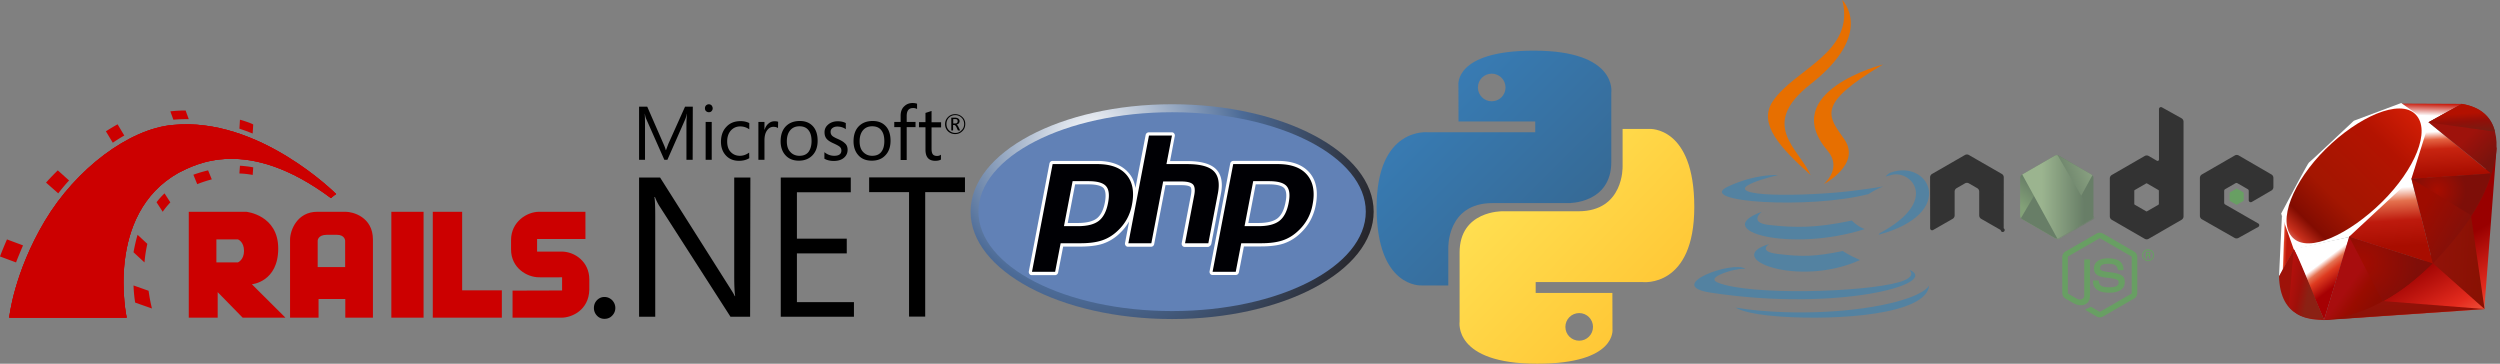 <svg xmlns="http://www.w3.org/2000/svg" xmlns:xlink="http://www.w3.org/1999/xlink" width="543" height="79" viewBox="0 0 543 79"><rect x="0" y="0" width="543" height="79" fill="#808080" stroke="none"/><defs><linearGradient id="a" x1="12.96%" x2="79.638%" y1="12.208%" y2="78.075%"><stop offset="0%" stop-color="#387EB8"/><stop offset="100%" stop-color="#366994"/></linearGradient><linearGradient id="b" x1="19.129%" x2="90.741%" y1="20.71%" y2="88.258%"><stop offset="0%" stop-color="#FFE052"/><stop offset="100%" stop-color="#FFC331"/></linearGradient><radialGradient id="c" cx="30.02%" cy="17.584%" r="141.819%" fx="30.02%" fy="17.584%" gradientTransform="matrix(.533 0 0 1 .14 0)"><stop offset="0%" stop-color="#FFF"/><stop offset="50%" stop-color="#4C6B97"/><stop offset="100%" stop-color="#231F20"/></radialGradient><path id="d" d="M7.59 18.103l-7.102-4.1a.857.857 0 0 1-.429-.741V5.058c0-.306.165-.59.43-.743L7.59.214a.859.859 0 0 1 .858 0l7.1 4.1c.266.154.43.437.43.744v8.204c0 .306-.165.59-.43.742l-7.101 4.099a.859.859 0 0 1-.857 0"/><linearGradient id="e" x1="-4418.47%" x2="5323.229%" y1="16.568%" y2="16.568%"><stop offset="0%" stop-color="#9BB48F"/><stop offset="9.192%" stop-color="#9BB48F"/><stop offset="30.263%" stop-color="#9BB48F"/><stop offset="86.244%" stop-color="#687E67"/><stop offset="100%" stop-color="#687E67"/></linearGradient><path id="g" d="M7.59 18.103l-7.102-4.1a.857.857 0 0 1-.429-.741V5.058c0-.306.165-.59.43-.743L7.59.214a.859.859 0 0 1 .858 0l7.1 4.1c.266.154.43.437.43.744v8.204c0 .306-.165.59-.43.742l-7.101 4.099a.859.859 0 0 1-.857 0"/><linearGradient id="h" x1="-9713.77%" x2="27.929%" y1="31.987%" y2="31.987%"><stop offset="0%" stop-color="#9BB48F"/><stop offset="9.192%" stop-color="#9BB48F"/><stop offset="30.263%" stop-color="#9BB48F"/><stop offset="86.244%" stop-color="#687E67"/><stop offset="100%" stop-color="#687E67"/></linearGradient><linearGradient id="j" x1="68.141%" x2="27.833%" y1="75.105%" y2="19.338%"><stop offset="0%" stop-color="#687E67"/><stop offset="52.88%" stop-color="#687E67"/><stop offset="100%" stop-color="#83A178"/></linearGradient><linearGradient id="k" x1="43.204%" x2="159.268%" y1="46.162%" y2="100.196%"><stop offset="0%" stop-color="#687E67"/><stop offset="13.756%" stop-color="#687E67"/><stop offset="69.737%" stop-color="#9BB48F"/><stop offset="90.808%" stop-color="#9BB48F"/><stop offset="100%" stop-color="#9BB48F"/></linearGradient><linearGradient id="l" x1="-4.533%" x2="101.719%" y1="49.998%" y2="49.998%"><stop offset="0%" stop-color="#9BB48F"/><stop offset="9.192%" stop-color="#9BB48F"/><stop offset="30.263%" stop-color="#9BB48F"/><stop offset="86.244%" stop-color="#687E67"/><stop offset="100%" stop-color="#687E67"/></linearGradient><path id="m" d="M7.59 18.103l-7.102-4.1a.857.857 0 0 1-.429-.741V5.058c0-.306.165-.59.43-.743L7.59.214a.859.859 0 0 1 .858 0l7.1 4.1c.266.154.43.437.43.744v8.204c0 .306-.165.59-.43.742l-7.101 4.099a.859.859 0 0 1-.857 0"/><linearGradient id="n" x1="-103.698%" x2="100.586%" y1="49.999%" y2="49.999%"><stop offset="0%" stop-color="#9BB48F"/><stop offset="9.192%" stop-color="#9BB48F"/><stop offset="30.263%" stop-color="#9BB48F"/><stop offset="86.244%" stop-color="#687E67"/><stop offset="100%" stop-color="#687E67"/></linearGradient><path id="p" d="M7.59 18.103l-7.102-4.1a.857.857 0 0 1-.429-.741V5.058c0-.306.165-.59.43-.743L7.59.214a.859.859 0 0 1 .858 0l7.1 4.1c.266.154.43.437.43.744v8.204c0 .306-.165.59-.43.742l-7.101 4.099a.859.859 0 0 1-.857 0"/><linearGradient id="q" x1="81.236%" x2="32.256%" y1="311.036%" y2="-101.153%"><stop offset="0%" stop-color="#687E67"/><stop offset="52.88%" stop-color="#687E67"/><stop offset="100%" stop-color="#83A178"/></linearGradient><linearGradient id="s" x1="84.695%" x2="58.241%" y1="111.399%" y2="64.584%"><stop offset="0%" stop-color="#FB7655"/><stop offset="0%" stop-color="#FB7655"/><stop offset="41%" stop-color="#E42B1E"/><stop offset="99%" stop-color="#900"/><stop offset="100%" stop-color="#900"/></linearGradient><linearGradient id="t" x1="116.651%" x2="1.746%" y1="53.17%" y2="41.06%"><stop offset="0%" stop-color="#871101"/><stop offset="0%" stop-color="#871101"/><stop offset="99%" stop-color="#911209"/><stop offset="100%" stop-color="#911209"/></linearGradient><linearGradient id="u" x1="50.352%" x2="49.85%" y1="219.327%" y2="7.829%"><stop offset="0%" stop-color="#871101"/><stop offset="0%" stop-color="#871101"/><stop offset="99%" stop-color="#911209"/><stop offset="100%" stop-color="#911209"/></linearGradient><linearGradient id="v" x1="50.012%" x2="66.483%" y1="30.704%" y2="63.146%"><stop offset="0%" stop-color="#FFF"/><stop offset="0%" stop-color="#FFF"/><stop offset="23%" stop-color="#E57252"/><stop offset="46%" stop-color="#DE3B20"/><stop offset="99%" stop-color="#A60003"/><stop offset="100%" stop-color="#A60003"/></linearGradient><linearGradient id="w" x1="46.174%" x2="49.932%" y1="17.289%" y2="82.123%"><stop offset="0%" stop-color="#FFF"/><stop offset="0%" stop-color="#FFF"/><stop offset="23%" stop-color="#E4714E"/><stop offset="56%" stop-color="#BE1A0D"/><stop offset="99%" stop-color="#A80D00"/><stop offset="100%" stop-color="#A80D00"/></linearGradient><linearGradient id="x" x1="43.536%" x2="49.766%" y1="15.594%" y2="92.478%"><stop offset="0%" stop-color="#FFF"/><stop offset="0%" stop-color="#FFF"/><stop offset="18%" stop-color="#E46342"/><stop offset="40%" stop-color="#C82410"/><stop offset="99%" stop-color="#A80D00"/><stop offset="100%" stop-color="#A80D00"/></linearGradient><linearGradient id="y" x1="45.71%" x2="54.216%" y1="58.346%" y2="-46.717%"><stop offset="0%" stop-color="#FFF"/><stop offset="0%" stop-color="#FFF"/><stop offset="54%" stop-color="#C81F11"/><stop offset="99%" stop-color="#BF0905"/><stop offset="100%" stop-color="#BF0905"/></linearGradient><linearGradient id="z" x1="27.624%" x2="50.745%" y1="48.192%" y2="51.82%"><stop offset="0%" stop-color="#FFF"/><stop offset="0%" stop-color="#FFF"/><stop offset="31%" stop-color="#DE4024"/><stop offset="99%" stop-color="#BF190B"/><stop offset="100%" stop-color="#BF190B"/></linearGradient><linearGradient id="A" x1="-20.468%" x2="104.089%" y1="122.282%" y2="-6.342%"><stop offset="0%" stop-color="#BD0012"/><stop offset="0%" stop-color="#BD0012"/><stop offset="7%" stop-color="#FFF"/><stop offset="17%" stop-color="#FFF"/><stop offset="27%" stop-color="#C82F1C"/><stop offset="33%" stop-color="#820C01"/><stop offset="46%" stop-color="#A31601"/><stop offset="72%" stop-color="#B31301"/><stop offset="99%" stop-color="#E82609"/><stop offset="100%" stop-color="#E82609"/></linearGradient><linearGradient id="B" x1="55.166%" x2="27.651%" y1="65.205%" y2="50.128%"><stop offset="0%" stop-color="#8C0C01"/><stop offset="0%" stop-color="#8C0C01"/><stop offset="54%" stop-color="#990C00"/><stop offset="99%" stop-color="#A80D0E"/><stop offset="100%" stop-color="#A80D0E"/></linearGradient><linearGradient id="C" x1="79.319%" x2="23.088%" y1="60.107%" y2="24.553%"><stop offset="0%" stop-color="#7E110B"/><stop offset="0%" stop-color="#7E110B"/><stop offset="99%" stop-color="#9E0C00"/><stop offset="100%" stop-color="#9E0C00"/></linearGradient><linearGradient id="D" x1="92.88%" x2="59.841%" y1="72.9%" y2="40.226%"><stop offset="0%" stop-color="#79130D"/><stop offset="0%" stop-color="#79130D"/><stop offset="99%" stop-color="#9E120B"/><stop offset="100%" stop-color="#9E120B"/></linearGradient><radialGradient id="E" cx="32.001%" cy="40.21%" r="69.573%" fx="32.001%" fy="40.21%" gradientTransform="matrix(.523 0 0 1 .153 0)"><stop offset="0%" stop-color="#A80D00"/><stop offset="0%" stop-color="#A80D00"/><stop offset="99%" stop-color="#7E0E08"/><stop offset="100%" stop-color="#7E0E08"/></radialGradient><radialGradient id="F" cx="13.549%" cy="40.86%" r="88.386%" fx="13.549%" fy="40.86%" gradientTransform="matrix(.778 0 0 1 .03 0)"><stop offset="0%" stop-color="#A30C00"/><stop offset="0%" stop-color="#A30C00"/><stop offset="99%" stop-color="#800E08"/><stop offset="100%" stop-color="#800E08"/></radialGradient><linearGradient id="G" x1="56.57%" x2="3.105%" y1="62.655%" y2="40.7%"><stop offset="0%" stop-color="#8B2114"/><stop offset="0%" stop-color="#8B2114"/><stop offset="43%" stop-color="#9E100A"/><stop offset="99%" stop-color="#B3100C"/><stop offset="100%" stop-color="#B3100C"/></linearGradient><linearGradient id="H" x1="46.662%" x2="57.412%" y1="35.599%" y2="100.694%"><stop offset="0%" stop-color="#B31000"/><stop offset="0%" stop-color="#B31000"/><stop offset="44%" stop-color="#910F08"/><stop offset="99%" stop-color="#791C12"/><stop offset="100%" stop-color="#791C12"/></linearGradient></defs><g fill="none" fill-rule="evenodd"><g fill="#C00" fill-rule="nonzero"><path d="M111.325 63.12V69h10.63c2.177 0 5.915-1.592 6.045-6.042v-2.274c0-3.801-3.12-6.043-6.046-6.043h-5.298v-2.729h10.499V46h-10.077c-2.6 0-6.078 2.144-6.078 6.14v2.046c0 3.996 3.446 6.043 6.078 6.043 7.314.032-1.755 0 5.006 0v2.859l-10.759.032zm-56.619-1.378s5.724-.484 5.724-7.774S53.495 46 53.495 46H41v23h6.28v-5.548L52.71 69H62l-7.294-7.258zM51.66 57H47v-5h4.69s1.31.49 1.31 2.485C53 56.479 51.66 57 51.66 57zm23.435-11h-6.19C64.492 46 63 50.093 63 52.042V69h6.19v-4.06H75V69h6V52.042C81 47.105 76.619 46 75.095 46zM75 58h-6v-5.712S69 51 70.99 51h2.184c1.76 0 1.793 1.288 1.793 1.288V58H75zm10-12h7v23h-7V46zm15.379 17.055V46H94v23h15v-5.945h-8.621z"/><path d="M2 69h25.519S22.64 46.594 38.792 37.52c3.521-1.723 14.73-8.162 33.077 5.497.582-.488 1.131-.878 1.131-.878S56.203 25.26 37.5 27.147c-9.4.846-20.964 9.463-27.747 20.845C2.969 59.374 2 69 2 69z"/><path d="M2 69h25.519S22.64 46.594 38.792 37.52c3.521-1.723 14.73-8.162 33.077 5.497.582-.488 1.131-.878 1.131-.878S56.203 25.26 37.5 27.147c-9.4.846-20.964 9.463-27.747 20.845C2.969 59.374 2 69 2 69z"/><path d="M2 69h25.519S22.64 46.594 38.792 37.52c3.521-1.723 14.73-8.162 33.077 5.497.582-.488 1.131-.878 1.131-.878S56.203 25.26 37.5 27.147c-9.432.846-20.996 9.463-27.78 20.845C2.937 59.374 2 69 2 69zm52.881-40L55 27.03c-.267-.148-1.01-.5-2.881-1.03L52 27.941c.98.324 1.93.677 2.881 1.059z"/><path d="M52.117 36L52 37.68c.961.027 1.922.133 2.883.32L55 36.347A22.431 22.431 0 0 0 52.117 36zM40.655 25.877H41L40.31 24a30.81 30.81 0 0 0-3.31.185L37.655 26c1-.092 2-.123 3-.123zM42 37.95l.836 2.05A26.222 26.222 0 0 1 46 38.96L45.2 37c-1.236.297-2.29.624-3.2.95zm-15-8.508L25.537 27c-.86.483-1.706.99-2.537 1.522L24.496 31c.845-.566 1.658-1.097 2.504-1.558zm7 14.486L35.346 46c.476-.72 1.037-1.381 1.654-2.043L35.738 42A15.77 15.77 0 0 0 34 43.928zm-5 10.865L31.382 57c.118-1.345.324-2.69.618-4.034L29.882 51c-.382 1.276-.647 2.552-.882 3.793zM15 39.199L12.552 37A60.663 60.663 0 0 0 10 39.66L12.655 42A35.656 35.656 0 0 1 15 39.199zM5 53.296L1.515 52C.94 53.327.303 54.87 0 55.704L3.485 57c.394-1.05 1.03-2.562 1.515-3.704zM29 62c.06 1.568.212 2.84.364 3.728L33 67a38.273 38.273 0 0 1-.727-3.846L29 62z"/></g><path fill="#5382A1" fill-rule="nonzero" d="M384.277 53s-2.605 1.614 1.854 2.16c5.403.657 8.164.563 14.118-.638 0 0 1.565 1.046 3.751 1.951-13.346 6.094-30.206-.353-19.723-3.473m-1.64-7s-2.896 2.35 1.527 2.852c5.72.647 10.238.7 18.055-.95 0 0 1.08 1.202 2.781 1.859-15.994 5.128-33.81.404-22.363-3.761"/><path fill="#E76F00" fill-rule="nonzero" d="M396.975 32.77c3.243 3.805-.852 7.23-.852 7.23s8.235-4.333 4.453-9.758c-3.532-5.06-6.241-7.574 8.424-16.242 0 0-23.02 5.86-12.025 18.77"/><path fill="#5382A1" fill-rule="nonzero" d="M414.665 58.557s1.958 1.533-2.155 2.72c-7.822 2.253-32.554 2.933-39.424.09-2.47-1.022 2.161-2.44 3.618-2.737 1.52-.314 2.388-.255 2.388-.255-2.747-1.84-17.753 3.612-7.622 5.174 27.627 4.26 50.361-1.918 43.195-4.992m-28.432-20.546s-12.662 2.943-4.484 4.012c3.454.452 10.337.35 16.75-.176 5.24-.432 10.501-1.352 10.501-1.352s-1.848.774-3.185 1.667c-12.858 3.31-37.697 1.77-30.546-1.615 6.047-2.86 10.964-2.536 10.964-2.536m22.028 12.639c12.986-6.934 6.982-13.599 2.79-12.7-1.026.219-1.484.41-1.484.41s.381-.615 1.11-.88c8.29-2.996 14.666 8.834-2.677 13.52 0 0 .2-.184.261-.35"/><path fill="#E76F00" fill-rule="nonzero" d="M400.139 0s7.254 7.2-6.88 18.27c-11.335 8.881-2.585 13.945-.005 19.73-6.616-5.922-11.472-11.136-8.214-15.988 4.78-7.123 18.026-10.576 15.099-22.012"/><path fill="#5382A1" fill-rule="nonzero" d="M386.822 68.768c12.51.851 31.723-.473 32.178-6.768 0 0-.875 2.386-10.34 4.282-10.678 2.137-23.849 1.887-31.66.518 0 0 1.6 1.407 9.822 1.968"/><path fill="url(#a)" fill-rule="nonzero" d="M333.139 11c-17.46 0-16.369 7.554-16.369 7.554l.02 7.827h16.66v2.35h-23.278S299 27.466 299 45.043c0 17.578 9.751 16.954 9.751 16.954h5.82v-8.156s-.314-9.73 9.595-9.73h16.525s9.284.15 9.284-8.952V20.108S351.385 11 333.139 11zM324 16c1.66 0 3 1.34 3 3s-1.34 3-3 3-3-1.34-3-3 1.34-3 3-3z"/><path fill="url(#b)" fill-rule="nonzero" d="M333.861 79c17.46 0 16.369-7.554 16.369-7.554l-.02-7.827h-16.66v-2.35h23.278S368 62.534 368 44.957c0-17.578-9.751-16.954-9.751-16.954h-5.82v8.156s.314 9.73-9.595 9.73h-16.525s-9.284-.15-9.284 8.952v15.051S315.615 79 333.861 79zM343 74c-1.66 0-3-1.34-3-3s1.34-3 3-3 3 1.34 3 3-1.34 3-3 3z"/><g fill-rule="nonzero" transform="translate(210.811 22.642)"><ellipse cx="43.774" cy="23.327" fill="url(#c)" rx="43.774" ry="23.327"/><ellipse cx="43.774" cy="23.327" fill="#6181B6" rx="42.064" ry="21.594"/><path fill="#FFF" d="M52.289 30.328l2.086-10.883c.479-2.461.068-4.298-1.163-5.442-1.197-1.11-3.249-1.664-6.258-1.664h-3.625l1.026-5.407a.732.732 0 0 0-.137-.589.612.612 0 0 0-.513-.243h-4.993a.701.701 0 0 0-.684.555l-2.223 11.542c-.205-1.317-.684-2.426-1.504-3.327-1.47-1.699-3.762-2.565-6.874-2.565h-9.61a.701.701 0 0 0-.684.554l-4.48 23.431a.732.732 0 0 0 .137.59c.121.16.313.25.513.242h5.027c.33 0 .615-.232.684-.555l1.094-5.65h3.728c1.95 0 3.625-.207 4.89-.623a9.672 9.672 0 0 0 3.591-2.184 11.167 11.167 0 0 0 2.12-2.669l-.889 4.68a.732.732 0 0 0 .137.589c.121.16.313.25.513.242h4.993c.33 0 .615-.231.684-.554l2.462-12.825h3.42c1.47 0 1.881.277 2.018.416.102.104.308.52.068 1.802L45.86 30.155a.732.732 0 0 0 .136.59c.121.16.313.25.513.242h5.13c.308-.104.582-.347.65-.659zM29.17 21.317c-.308 1.629-.89 2.807-1.744 3.466-.855.658-2.257 1.005-4.104 1.005H21.1l1.608-8.388h2.872c2.12 0 2.975.45 3.317.832.445.554.548 1.629.274 3.085h-.001zm44.459-6.447c-1.471-1.699-3.762-2.565-6.874-2.565h-9.678a.701.701 0 0 0-.684.554l-4.48 23.396a.732.732 0 0 0 .137.59c.121.16.313.25.513.242h5.027c.33 0 .615-.231.684-.554l1.094-5.65h3.728c1.949 0 3.625-.208 4.89-.624a9.672 9.672 0 0 0 3.59-2.184c.89-.831 1.642-1.767 2.19-2.772.566-1.042.97-2.164 1.196-3.328.582-3.015.137-5.372-1.333-7.105zm-5.233 6.447c-.308 1.629-.889 2.807-1.744 3.466-.855.658-2.257 1.005-4.104 1.005h-2.223l1.608-8.388h2.872c2.12 0 2.976.45 3.318.832.478.554.581 1.629.273 3.085z"/><path fill="#000004" d="M25.58 16.707c1.915 0 3.18.346 3.83 1.074.65.728.787 1.941.445 3.674-.342 1.803-1.026 3.12-2.018 3.882-.991.763-2.496 1.144-4.514 1.144H20.28l1.881-9.774h3.42-.001zM13.337 36.394h5.027l1.197-6.204h4.31c1.914 0 3.453-.208 4.684-.624 1.232-.416 2.326-1.075 3.352-2.045a10.379 10.379 0 0 0 2.052-2.6 10.19 10.19 0 0 0 1.094-3.12c.547-2.772.137-4.921-1.197-6.48-1.334-1.56-3.454-2.323-6.36-2.323h-9.679l-4.48 23.396zm25.409-29.6h4.993l-1.197 6.204h4.446c2.804 0 4.72.485 5.78 1.49 1.06 1.006 1.368 2.6.957 4.818L51.64 30.19h-5.061l1.983-10.364c.24-1.178.137-1.976-.24-2.391-.375-.416-1.23-.659-2.496-.659h-4L39.258 30.19h-4.992l4.48-23.396zm26.059 9.913c1.916 0 3.18.346 3.83 1.074.65.728.787 1.941.445 3.674-.342 1.803-1.026 3.12-2.018 3.882-.991.763-2.496 1.144-4.514 1.144h-3.043l1.88-9.774h3.42zM52.562 36.394h5.028l1.197-6.204h4.309c1.915 0 3.454-.208 4.685-.624 1.23-.416 2.325-1.075 3.351-2.045a10.379 10.379 0 0 0 2.052-2.6c.513-.936.89-1.975 1.094-3.12.547-2.772.137-4.921-1.197-6.48-1.333-1.56-3.454-2.323-6.36-2.323h-9.679l-4.48 23.396z"/></g><path fill="#000" fill-rule="nonzero" d="M208.001 26.338c0-.151-.03-.272-.12-.363-.09-.09-.27-.12-.51-.12h-.33v.967h.42c.36 0 .54-.181.54-.484zm.54 1.996h-.48l-.3-.665c-.15-.333-.33-.514-.51-.514h-.24v1.18h-.39v-2.783h.78c.36 0 .6.09.78.242.15.12.24.302.24.514a.69.69 0 0 1-.18.484.93.93 0 0 1-.51.272c.15.03.3.212.45.514l.36.756zm.87-1.391c0-.544-.18-1.028-.57-1.391a1.872 1.872 0 0 0-1.35-.545c-.54 0-1.02.182-1.38.545-.359.363-.539.847-.539 1.391s.18 1.028.57 1.391c.36.363.84.545 1.35.545.54 0 .99-.182 1.35-.575.36-.333.57-.786.57-1.361zm.24 0c0 .605-.21 1.15-.63 1.542-.42.424-.93.635-1.56.635a2.19 2.19 0 0 1-1.559-.604 2.109 2.109 0 0 1-.63-1.543c0-.605.21-1.119.63-1.542.42-.424.93-.635 1.56-.635.6 0 1.11.211 1.53.605.45.393.66.907.66 1.542zm-59.205 7.772h-1.35v-7.742c0-.605.03-1.36.12-2.238h-.03a9.23 9.23 0 0 1-.33 1.12l-3.9 8.86h-.659l-3.899-8.8c-.12-.242-.24-.635-.33-1.18h-.03c.03.454.06 1.21.06 2.238v7.742h-1.29V23.163h1.77l3.51 8.044c.27.605.45 1.059.51 1.391h.06c.24-.635.42-1.119.54-1.421l3.598-8.014h1.68l-.03 11.552zm4.14 0h-1.32V26.49h1.32v8.226-.001zm.21-11.19c0 .243-.09.454-.24.605-.15.182-.36.242-.6.242s-.45-.09-.6-.242c-.18-.15-.24-.362-.24-.635a.85.85 0 0 1 .24-.605c.18-.15.36-.241.6-.241s.45.09.6.241c.15.212.24.394.24.636v-.001zm7.947 10.827c-.63.394-1.38.575-2.25.575-1.17 0-2.13-.393-2.85-1.18-.689-.755-1.049-1.753-1.049-2.933 0-1.36.39-2.45 1.17-3.266.78-.847 1.8-1.24 3.09-1.24.72 0 1.35.151 1.89.423v1.361a3.335 3.335 0 0 0-1.95-.635c-.84 0-1.5.303-2.04.877-.54.605-.81 1.391-.81 2.39 0 .967.24 1.723.75 2.268.51.544 1.17.846 2.01.846.72 0 1.38-.242 2.01-.695l.03 1.21v-.001zm6.238-6.532c-.24-.181-.57-.272-.99-.272-.54 0-.99.242-1.35.726-.42.544-.6 1.3-.6 2.238v4.203h-1.319V26.49h1.32v1.694h.03c.18-.605.48-1.059.9-1.391.36-.303.78-.454 1.26-.454.36 0 .6.03.78.121l-.03 1.361v-.001zm7.288 2.813c0-1.059-.24-1.875-.72-2.42-.45-.544-1.11-.786-1.92-.786-.809 0-1.469.272-1.949.816-.51.575-.78 1.392-.78 2.45 0 .998.24 1.754.75 2.299.48.544 1.17.846 1.98.846.87 0 1.53-.272 1.98-.846.42-.575.66-1.361.66-2.36v.001zm1.32-.061c0 1.3-.36 2.359-1.11 3.145-.75.787-1.74 1.18-2.97 1.18-1.229 0-2.189-.393-2.908-1.18-.69-.756-1.05-1.784-1.05-3.024 0-1.421.39-2.54 1.2-3.327.75-.725 1.74-1.088 2.97-1.088 1.23 0 2.16.393 2.85 1.149.688.756 1.018 1.814 1.018 3.145zm6.508 1.966c0 .665-.24 1.24-.75 1.693-.54.484-1.29.726-2.249.726-.78 0-1.44-.15-2.04-.484v-1.421c.63.514 1.35.786 2.13.786 1.05 0 1.56-.393 1.56-1.149 0-.333-.12-.575-.33-.786-.24-.212-.69-.454-1.35-.756-.69-.303-1.17-.605-1.47-.938-.36-.393-.51-.877-.51-1.482 0-.695.27-1.24.81-1.693.54-.454 1.23-.696 2.07-.696.66 0 1.23.121 1.74.393v1.331c-.54-.393-1.17-.575-1.86-.575-.42 0-.78.121-1.05.333a.978.978 0 0 0-.39.817c0 .362.12.635.33.846.18.182.6.424 1.23.696.69.302 1.2.605 1.5.907.42.333.63.817.63 1.452zm7.978-1.905c0-1.059-.24-1.875-.72-2.42-.45-.544-1.11-.786-1.919-.786-.81 0-1.47.272-1.95.816-.51.575-.78 1.392-.78 2.45 0 .998.24 1.754.75 2.299.51.544 1.17.846 1.98.846.87 0 1.53-.272 1.98-.846.45-.575.66-1.361.66-2.36v.001zm1.35-.061c0 1.3-.36 2.359-1.11 3.145-.72.787-1.71 1.18-2.969 1.18-1.23 0-2.22-.393-2.91-1.18-.69-.756-1.049-1.784-1.049-3.024 0-1.421.39-2.54 1.2-3.327.75-.725 1.74-1.088 2.97-1.088 1.23 0 2.16.393 2.85 1.149s1.018 1.814 1.018 3.145zm5.76-6.895a1.688 1.688 0 0 0-.87-.212c-.93 0-1.38.575-1.38 1.754v1.27h1.92v1.12h-1.92v7.137h-1.32v-7.138h-1.38V26.49h1.38v-1.33c0-.908.27-1.633.84-2.117.48-.454 1.08-.666 1.77-.666.39 0 .72.06.96.152v1.149-.001zm5.187 10.978c-.3.181-.72.272-1.23.272-1.439 0-2.129-.816-2.129-2.42V27.64h-1.41v-1.12h1.41v-1.995c.42-.121.84-.273 1.32-.424v2.45h2.07v1.119h-2.07v4.657c0 .545.09.938.27 1.18.18.242.51.363.93.363.33 0 .6-.091.84-.273v1.059-.001zM133.65 66.894c0 .635-.24 1.21-.69 1.663-.449.484-1.019.696-1.679.696-.63 0-1.2-.242-1.62-.696a2.34 2.34 0 0 1-.66-1.663c0-.666.21-1.21.66-1.694.45-.454.99-.696 1.62-.696.66 0 1.2.242 1.68.696.45.484.69 1.058.69 1.694zm29.274 1.905h-4.26l-15.476-24.104a11.2 11.2 0 0 1-.93-1.905h-.12c.12.635.18 2.026.18 4.143V68.8h-3.509V38.556h4.56l15.026 23.74c.6.938 1.02 1.604 1.2 2.027h.09c-.15-.877-.21-2.359-.21-4.446v-21.32h3.51l-.06 30.242zm22.554 0h-15.896V38.556h15.206v3.206H173.09v10.07h10.827v3.206H173.09v10.585h12.387v3.176zm24.114-27.067h-8.638v27.037h-3.509V41.732h-8.668v-3.206h20.815v3.206z"/><g transform="matrix(1 0 0 -1 438.716 51.915)"><mask id="f" fill="#fff"><use xlink:href="#d"/></mask><path fill="url(#e)" fill-rule="nonzero" mask="url(#f)" d="M7.662 19.781l-.398-.227h.531z"/></g><g transform="matrix(1 0 0 -1 438.716 51.915)"><mask id="i" fill="#fff"><use xlink:href="#g"/></mask><path fill="url(#h)" fill-rule="nonzero" mask="url(#i)" d="M16.375 4.57l-.192.325v-.439l.192.112z"/></g><path fill="#689F63" fill-rule="nonzero" d="M456.07 68.93c-.248 0-.492-.065-.707-.189l-2.249-1.33c-.334-.188-.17-.254-.06-.292.448-.157.539-.192 1.018-.464.049-.027.115-.016.167.014l1.726 1.024c.064.036.151.036.209 0l6.734-3.886a.213.213 0 0 0 .103-.183v-7.77a.217.217 0 0 0-.105-.187l-6.73-3.882a.211.211 0 0 0-.208 0l-6.73 3.884a.217.217 0 0 0-.106.185v7.77c0 .076.04.146.105.181l1.845 1.066c1.001.5 1.614-.09 1.614-.682v-7.673c0-.108.088-.193.196-.193h.853c.107 0 .196.085.196.193v7.673c0 1.336-.727 2.103-1.994 2.103-.39 0-.696 0-1.55-.421l-1.767-1.018a1.422 1.422 0 0 1-.707-1.229v-7.77c0-.505.27-.977.707-1.228l6.733-3.892c.426-.24.993-.24 1.416 0l6.733 3.892c.437.253.708.723.708 1.228v7.77c0 .506-.271.975-.708 1.229l-6.733 3.888c-.216.124-.46.19-.71.19"/><path fill="#689F63" fill-rule="nonzero" d="M458.15 63.576c-2.947 0-3.564-1.352-3.564-2.488 0-.107.086-.193.195-.193h.87c.096 0 .179.069.192.165.133.886.526 1.334 2.307 1.334 1.418 0 2.023-.32 2.023-1.074 0-.435-.171-.755-2.377-.972-1.841-.183-2.981-.59-2.981-2.063 0-1.359 1.145-2.17 3.065-2.17 2.157 0 3.226.75 3.36 2.355a.197.197 0 0 1-.05.151.199.199 0 0 1-.143.062h-.875a.193.193 0 0 1-.188-.152c-.21-.933-.72-1.23-2.104-1.23-1.55 0-1.728.539-1.728.943 0 .49.211.631 2.304.91 2.068.274 3.051.66 3.051 2.114 0 1.468-1.223 2.308-3.357 2.308zm8.2-8.24h.226c.185 0 .22-.13.22-.205 0-.2-.137-.2-.213-.2h-.233v.406zm-.274-.638h.5c.172 0 .508 0 .508.384 0 .268-.17.323-.275.358.2.013.214.144.242.329.013.116.034.315.075.384h-.308c-.009-.069-.055-.44-.055-.46-.02-.082-.05-.123-.151-.123h-.255v.584h-.281v-1.456zm-.601.724c0 .605.487 1.093 1.083 1.093a1.097 1.097 0 0 0 1.093-1.093 1.089 1.089 0 0 0-2.176 0zm2.386.004c0 .713-.584 1.297-1.298 1.297a1.298 1.298 0 1 1 1.299-1.297z"/><path fill="#333" fill-rule="nonzero" d="M435.217 38.526a.861.861 0 0 0-.432-.75l-7.14-4.11a.84.84 0 0 0-.392-.113h-.074a.85.85 0 0 0-.395.114l-7.14 4.109a.864.864 0 0 0-.43.748l.015 11.065c0 .154.08.296.215.372.132.079.297.079.428 0l4.243-2.43a.87.87 0 0 0 .432-.748v-5.169a.86.86 0 0 1 .431-.746l1.806-1.04a.859.859 0 0 1 .861 0l1.807 1.04a.86.86 0 0 1 .432.746v5.17c0 .306.164.59.432.748l4.241 2.429a.43.43 0 1 0 .645-.373l.014-11.064.001.002zm33.69 5.76a.217.217 0 0 1-.108.186l-2.452 1.413a.217.217 0 0 1-.215 0l-2.452-1.413a.215.215 0 0 1-.109-.186v-2.832c0-.077.042-.148.109-.187l2.452-1.416a.215.215 0 0 1 .215 0l2.452 1.416c.068.039.109.11.109.187v2.832h-.002zm.664-20.97a.432.432 0 0 0-.641.376V34.65a.302.302 0 0 1-.453.26l-1.788-1.03a.863.863 0 0 0-.862 0l-7.142 4.122a.863.863 0 0 0-.432.747v8.245c0 .309.165.594.432.748l7.142 4.125a.864.864 0 0 0 .863 0l7.142-4.125a.864.864 0 0 0 .432-.748V26.441a.863.863 0 0 0-.443-.755l-4.25-2.37zm23.782 18.064a.863.863 0 0 0 .43-.746v-1.999a.863.863 0 0 0-.43-.744l-7.098-4.121a.863.863 0 0 0-.864 0l-7.14 4.12a.863.863 0 0 0-.432.747v8.243c0 .31.168.597.436.75l7.096 4.044c.26.15.582.15.845.004l4.292-2.387a.43.43 0 0 0 .006-.75l-7.186-4.124a.43.43 0 0 1-.216-.374v-2.582c0-.155.083-.298.216-.375l2.235-1.289a.43.43 0 0 1 .43 0l2.239 1.29c.133.076.215.219.215.374v2.032a.432.432 0 0 0 .649.373l4.276-2.486h.001z"/><path fill="#689F63" fill-rule="nonzero" d="M485.72 40.994c.05-.03.114-.03.165 0l1.371.79c.051.03.083.085.082.144v1.583a.165.165 0 0 1-.082.142l-1.371.792a.165.165 0 0 1-.165 0l-1.371-.792a.165.165 0 0 1-.083-.142v-1.584c0-.06.031-.114.083-.144l1.371-.79v.001z"/><path fill="url(#j)" fill-rule="nonzero" d="M7.59 18.103l-7.102-4.1a.857.857 0 0 1-.429-.741V5.058c0-.306.165-.59.43-.743L7.59.214a.859.859 0 0 1 .858 0l7.1 4.1c.266.154.43.437.43.744v8.204c0 .306-.165.59-.43.742l-7.101 4.099a.857.857 0 0 1-.857 0" transform="matrix(1 0 0 -1 438.716 51.915)"/><path fill="url(#k)" fill-rule="nonzero" d="M.069 4.537a.859.859 0 0 1 .25-.222L6.414.797 7.428.213A.864.864 0 0 1 8.09.132l7.49 13.714a.853.853 0 0 1-.2.158l-4.65 2.686-2.458 1.413a.857.857 0 0 1-.223.089L.069 4.537z" transform="matrix(1 0 0 -1 438.884 51.915)"/><path fill="url(#l)" fill-rule="nonzero" d="M7.428 18.213a.854.854 0 0 1-.343-.11L.003 14.016 7.639.107a.857.857 0 0 1 .306.106l7.1 4.102c.219.127.37.342.414.586L7.675 18.2a.845.845 0 0 1-.247.014" transform="matrix(1 0 0 -1 439.222 51.915)"/><g transform="matrix(1 0 0 -1 438.716 51.915)"><mask id="o" fill="#fff"><use xlink:href="#m"/></mask><path fill="url(#n)" fill-rule="nonzero" d="M15.567 4.316L8.457.21a.857.857 0 0 0-.313-.105l.142-.258 7.897 4.57v.11l-.196.332a.898.898 0 0 0-.42-.545" mask="url(#o)"/></g><g transform="matrix(1 0 0 -1 438.716 51.915)"><mask id="r" fill="#fff"><use xlink:href="#p"/></mask><path fill="url(#q)" fill-rule="nonzero" d="M15.567 4.316L8.457.21a.857.857 0 0 0-.313-.105l.142-.258 7.897 4.57v.11l-.196.332a.898.898 0 0 0-.42-.545" mask="url(#r)"/></g><g fill-rule="nonzero"><path fill="url(#s)" d="M36.63 31.495L9.636 47.525l34.953-2.372 2.693-35.244z" transform="translate(495 22)"/><path fill="url(#t)" d="M44.646 45.129l-3.004-20.734-8.183 10.804z" transform="translate(495 22)"/><path fill="url(#u)" d="M44.687 45.129l-22.01-1.728-12.924 4.08z" transform="translate(495 22)"/><path fill="url(#v)" d="M9.784 47.484l5.498-18.012-12.099 2.587z" transform="translate(495 22)"/><path fill="url(#w)" d="M33.458 35.259l-5.06-19.816L13.92 29.015z" transform="translate(495 22)"/><path fill="url(#x)" d="M46.133 15.722L32.448 4.545l-3.811 12.321z" transform="translate(495 22)"/><path fill="url(#y)" d="M39.733.558l-8.05 4.449L26.605.499z" transform="translate(495 22)"/><path fill="url(#z)" d="M0 38.1l3.372-6.15-2.727-7.323z" transform="translate(495 22)"/><path fill="#FFF" d="M495.464 46.393l2.745 7.785 11.923-2.676 13.614-12.653 3.841-12.202-6.049-4.272-10.284 3.849c-3.24 3.015-9.53 8.977-9.756 9.09-.225.114-4.152 7.539-6.034 11.079z"/><path fill="url(#A)" d="M10.1 10.41C17.122 3.445 26.175-.668 29.65 2.838c3.473 3.505-.21 12.024-7.232 18.985-7.023 6.96-15.965 11.303-19.438 7.797-3.474-3.504.096-12.25 7.12-19.21z" transform="translate(495 22)"/><path fill="url(#B)" d="M9.784 47.477l5.456-18.07 18.117 5.82c-6.55 6.143-13.836 11.336-23.572 12.25z" transform="translate(495 22)"/><path fill="url(#C)" d="M28.77 16.815l4.65 18.423c5.474-5.754 10.384-11.94 12.789-19.59L28.77 16.815z" transform="translate(495 22)"/><path fill="url(#D)" d="M46.163 15.741c1.86-5.617 2.29-13.677-6.488-15.172l-7.2 3.976 13.689 11.194-.002.002z" transform="translate(495 22)"/><path fill="#9E1209" d="M495 60.02c.258 9.27 6.947 9.41 9.795 9.491l-6.579-15.37L495 60.02z"/><path fill="url(#E)" d="M28.796 16.843c4.206 2.585 12.679 7.775 12.852 7.871.266.15 3.652-5.71 4.42-9.024l-17.272 1.153z" transform="translate(495 22)"/><path fill="url(#F)" d="M15.232 29.407l7.294 14.07c4.31-2.34 7.687-5.188 10.78-8.239l-18.075-5.83h.002z" transform="translate(495 22)"/><path fill="url(#G)" d="M3.186 32.16L2.152 44.463c1.95 2.664 4.633 2.895 7.446 2.687-2.035-5.066-6.102-15.195-6.412-14.992v.002z" transform="translate(495 22)"/><path fill="url(#H)" d="M32.43 4.578L46.919 6.61c-.774-3.276-3.149-5.39-7.196-6.052l-7.293 4.02z" transform="translate(495 22)"/></g></g></svg>
